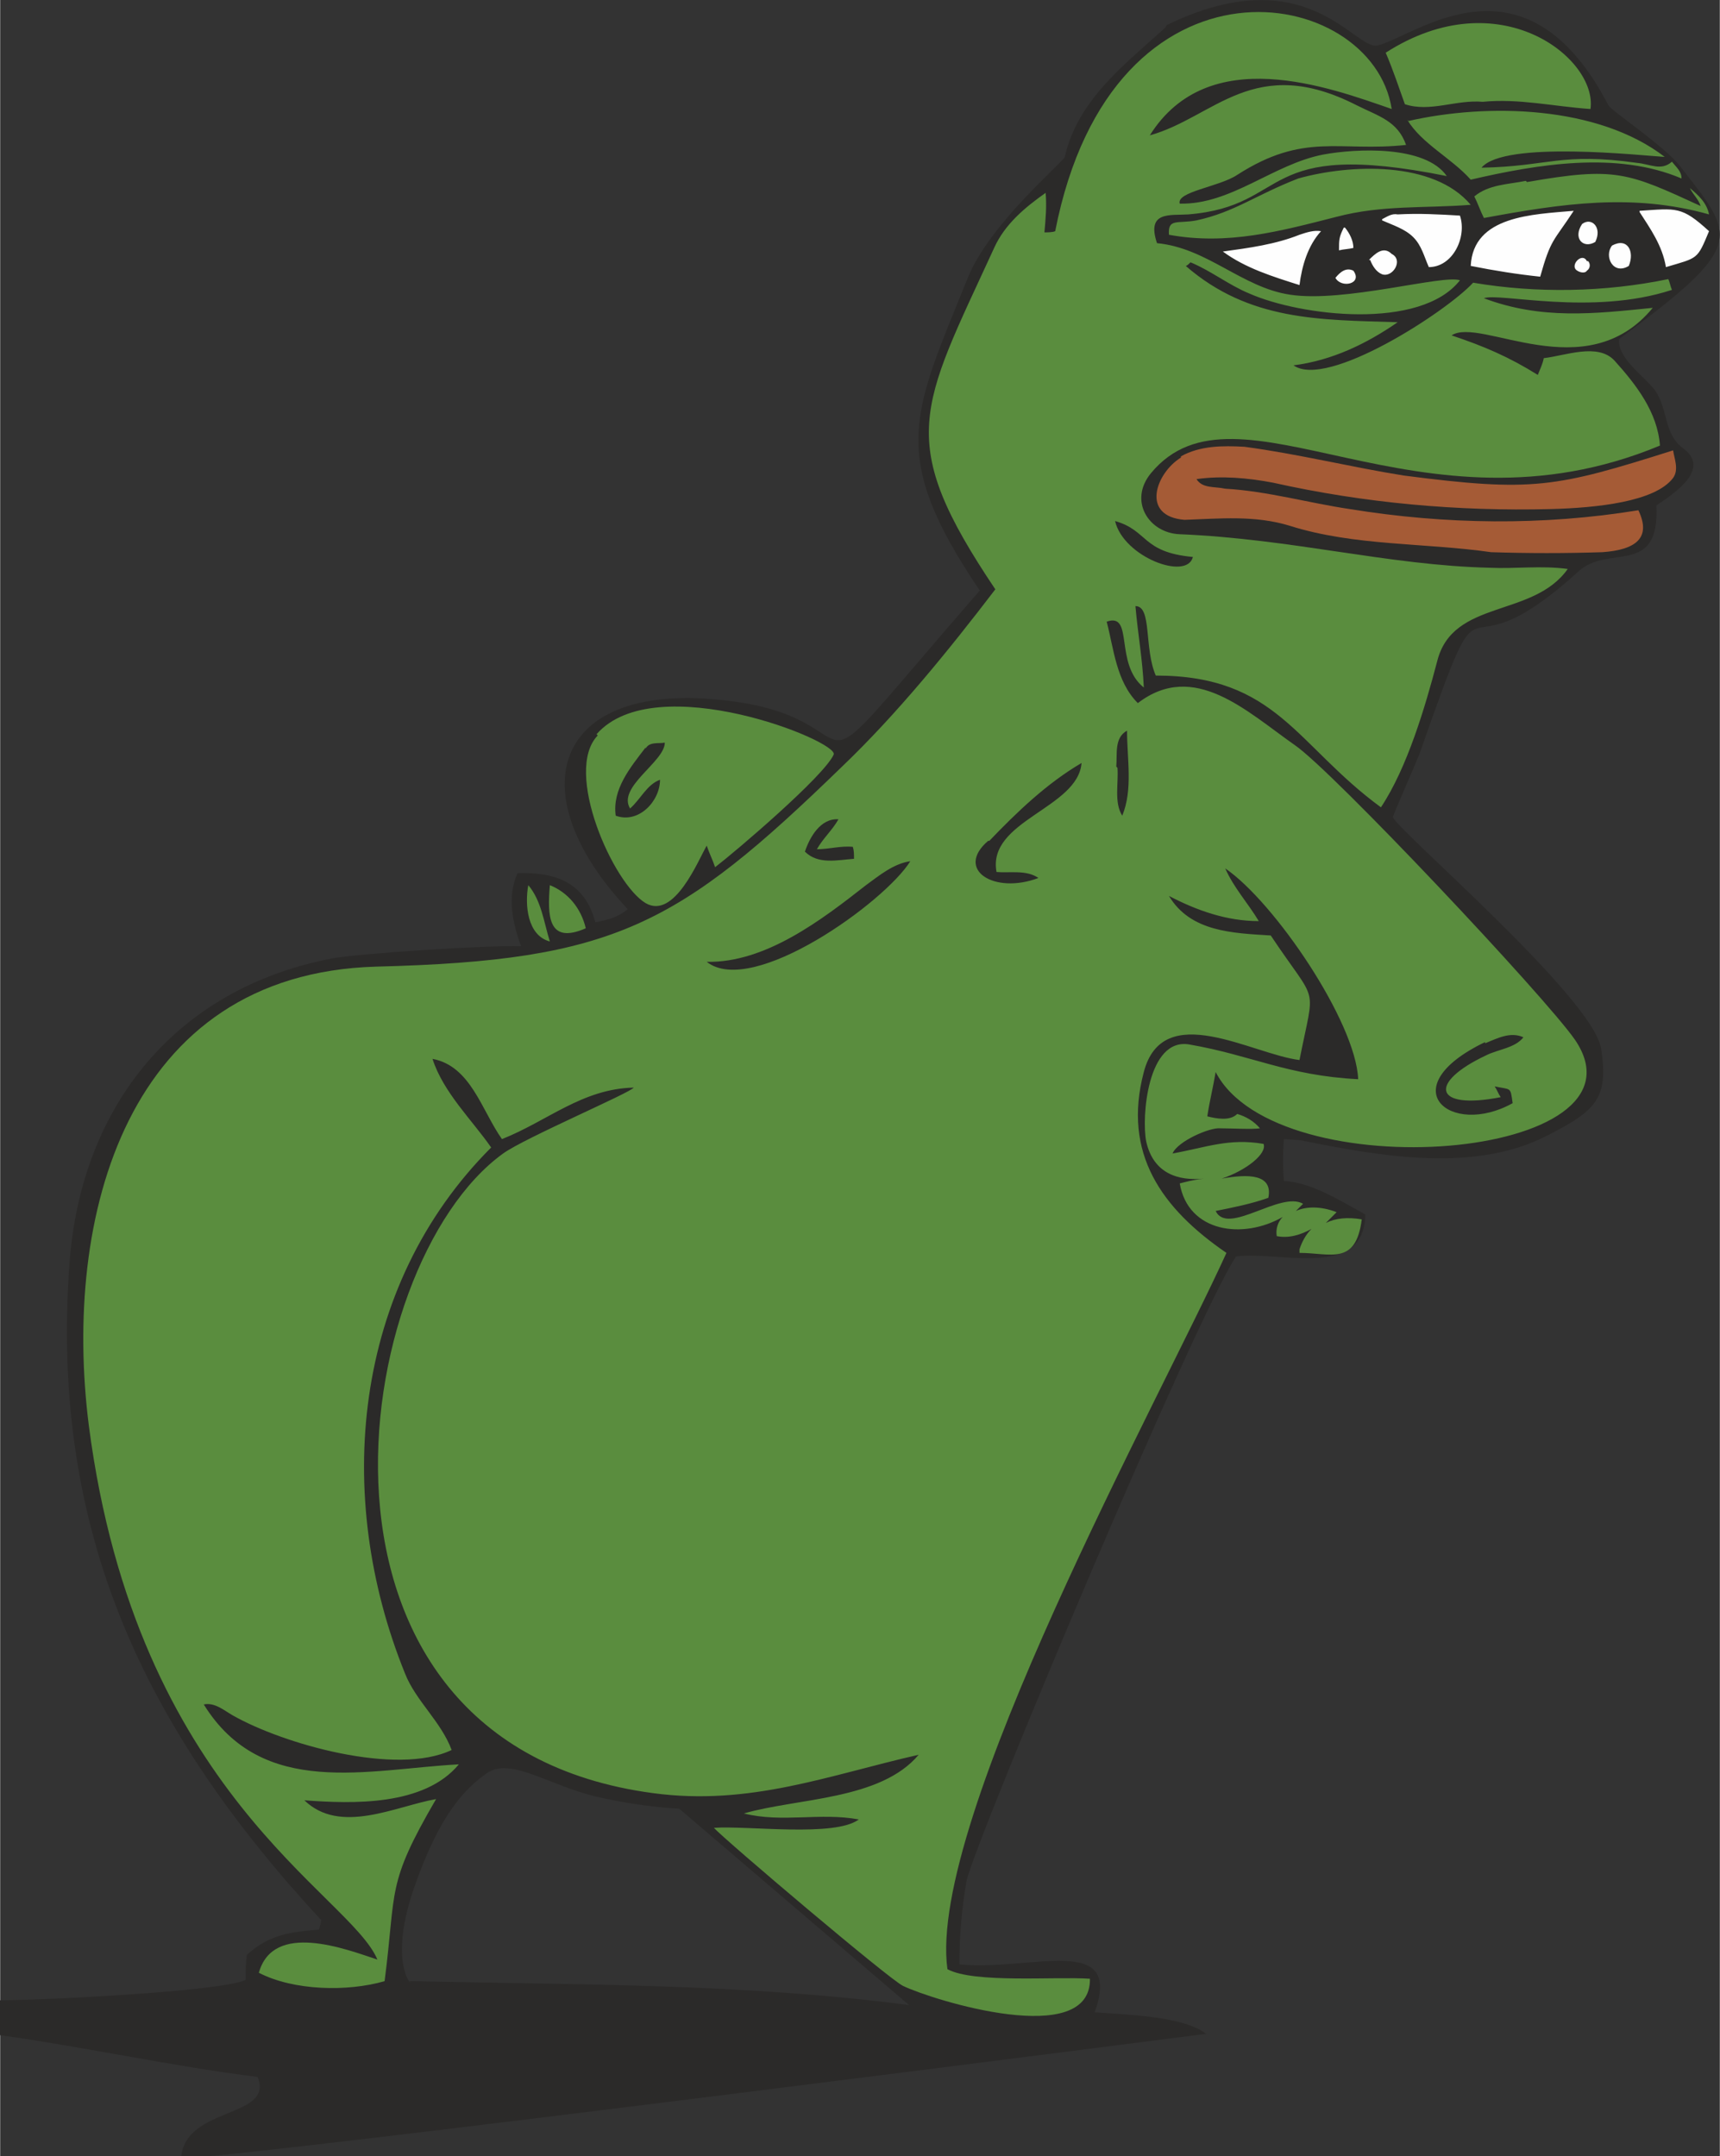 <?xml version="1.0" encoding="UTF-8"?>
<!DOCTYPE svg PUBLIC "-//W3C//DTD SVG 1.1//EN" "http://www.w3.org/Graphics/SVG/1.1/DTD/svg11.dtd">
<!-- Creator: CorelDRAW 2020 (64-Bit) -->
<svg xmlns="http://www.w3.org/2000/svg" xml:space="preserve" width="64.827mm" height="81.242mm" version="1.1" style="shape-rendering:geometricPrecision; text-rendering:geometricPrecision; image-rendering:optimizeQuality; fill-rule:evenodd; clip-rule:evenodd"
viewBox="0 0 1.436 1.8"
 xmlns:xlink="http://www.w3.org/1999/xlink"
 xmlns:xodm="http://www.corel.com/coreldraw/odm/2003">
 <rect x="0" y="0" width="1.436" height="1.8" fill="#333333" stroke="none"/>
 <defs>
  <style type="text/css">
   <![CDATA[
    .fil0 {fill:#2B2A29}
    .fil2 {fill:#FEFEFE;fill-rule:nonzero}
    .fil1 {fill:#5A8D3E;fill-rule:nonzero}
    .fil3 {fill:#A55B36;fill-rule:nonzero}
   ]]>
  </style>
 </defs>
 <g id="Слой_x0020_1">
  <path class="fil0" d="M0.974 0.021c0.117,-0.057 0.157,0.021 0.176,0.017 0.031,-0.007 0.123,-0.085 0.193,0.05 0.003,0.005 0.047,0.034 0.06,0.051 0.046,0.059 0.056,0.065 -0.051,0.144 -0.002,0.016 0.021,0.031 0.03,0.043 0.011,0.016 0.007,0.036 0.023,0.048 0.025,0.018 -0.009,0.039 -0.022,0.048 0.003,0.06 -0.04,0.032 -0.065,0.055 -0.11,0.1 -0.071,-0.024 -0.133,0.153 -0.002,0.005 -0.022,0.051 -0.022,0.052 0,0.008 0.168,0.151 0.174,0.194 0.006,0.041 -0.004,0.051 -0.045,0.072 -0.06,0.031 -0.137,0.018 -0.206,0.004l-0.014 -0.001c-0.001,0.012 -0.001,0.023 0,0.035 0.023,0.001 0.048,0.017 0.068,0.028 -0.001,0.055 -0.072,0.03 -0.108,0.035 -0.034,0.051 -0.215,0.481 -0.225,0.521 -0.004,0.023 -0.006,0.046 -0.006,0.07 0.059,0.006 0.137,-0.027 0.113,0.04 0.025,0.002 0.074,0.003 0.093,0.018 -0,0 -0.793,0.102 -0.856,0.104 0.003,-0.044 0.078,-0.033 0.064,-0.068 -0.072,-0.009 -0.144,-0.025 -0.216,-0.035l0 -0.029c0.033,0 0.184,-0.007 0.206,-0.017 0,-0.007 0,-0.014 0.001,-0.021 0.019,-0.017 0.036,-0.019 0.06,-0.021 0.001,-0.002 0.002,-0.006 0.002,-0.008 -0.147,-0.159 -0.227,-0.324 -0.21,-0.55 0.01,-0.129 0.088,-0.228 0.22,-0.253 0.023,-0.004 0.128,-0.011 0.157,-0.01 -0.007,-0.019 -0.012,-0.041 -0.003,-0.061 0.031,-0.001 0.056,0.007 0.065,0.041 0.01,-0.002 0.019,-0.004 0.027,-0.011 -0.094,-0.1 -0.061,-0.195 0.091,-0.173 0.125,0.018 0.037,0.098 0.203,-0.093 -0.077,-0.114 -0.056,-0.147 -0.01,-0.261 0.018,-0.045 0.08,-0.097 0.081,-0.101 0.011,-0.048 0.05,-0.077 0.084,-0.108zm-0.632 1.634c0,0 -0.017,-0.02 0.004,-0.08 0.021,-0.06 0.042,-0.082 0.061,-0.095 0.02,-0.013 0.052,0.011 0.091,0.02 0.039,0.009 0.069,0.01 0.069,0.01l0.192 0.164c-0.136,-0.018 -0.279,-0.017 -0.417,-0.02z"/>
  <path class="fil1" d="M1.157 0.044c0.095,-0.061 0.177,0.005 0.171,0.047 -0.03,-0.002 -0.06,-0.009 -0.09,-0.006 -0.022,-0.002 -0.044,0.009 -0.065,0.002 -0.005,-0.014 -0.01,-0.029 -0.016,-0.043zm-0.072 0.999c0.002,-0.006 0.005,-0.012 0.01,-0.017 -0.009,0.005 -0.019,0.008 -0.029,0.006 -0.001,-0.006 0.001,-0.012 0.005,-0.016 -0.033,0.019 -0.079,0.013 -0.086,-0.028 0.004,-0.001 0.011,-0.003 0.02,-0.004 -0.021,0.002 -0.042,-0.004 -0.048,-0.031 -0.004,-0.02 0.001,-0.087 0.036,-0.081 0.052,0.009 0.082,0.026 0.141,0.029 -0.002,-0.048 -0.07,-0.148 -0.111,-0.176 0.007,0.016 0.019,0.029 0.028,0.044 -0.027,0 -0.052,-0.009 -0.075,-0.021 0.018,0.03 0.053,0.031 0.085,0.033 0.04,0.06 0.037,0.038 0.024,0.104 -0.04,-0.005 -0.114,-0.051 -0.13,0.01 -0.018,0.068 0.015,0.114 0.069,0.151 -0.055,0.121 -0.25,0.474 -0.233,0.598 0.022,0.012 0.09,0.006 0.119,0.008 0.001,0.059 -0.131,0.018 -0.156,0.006 -0.011,-0.005 -0.149,-0.122 -0.158,-0.132 0.028,-0.002 0.101,0.008 0.121,-0.007 -0.032,-0.006 -0.064,0.003 -0.096,-0.005 0.045,-0.013 0.114,-0.011 0.146,-0.049 -0.075,0.017 -0.141,0.043 -0.222,0.032 -0.314,-0.042 -0.254,-0.441 -0.125,-0.534 0.018,-0.013 0.107,-0.051 0.109,-0.055 -0.043,0.001 -0.072,0.028 -0.11,0.043 -0.017,-0.024 -0.026,-0.061 -0.058,-0.067 0.009,0.028 0.033,0.051 0.049,0.074 -0.116,0.116 -0.132,0.291 -0.072,0.439 0.009,0.023 0.03,0.04 0.039,0.064 -0.046,0.022 -0.141,-0.005 -0.183,-0.029 -0.007,-0.004 -0.015,-0.011 -0.024,-0.009 0.049,0.079 0.137,0.054 0.213,0.05 -0.029,0.035 -0.089,0.033 -0.129,0.03 0.03,0.029 0.076,0.005 0.11,-0.001 -0.042,0.072 -0.033,0.075 -0.043,0.152 -0.031,0.009 -0.076,0.008 -0.105,-0.007 0.012,-0.043 0.072,-0.02 0.099,-0.011 -0.023,-0.055 -0.201,-0.138 -0.241,-0.446 -0.022,-0.174 0.031,-0.377 0.24,-0.383 0.199,-0.005 0.252,-0.034 0.389,-0.167 0.046,-0.044 0.089,-0.097 0.128,-0.148 -0.084,-0.125 -0.063,-0.15 -0.001,-0.285 0.009,-0.02 0.026,-0.034 0.043,-0.046 0.001,0.011 0,0.022 -0.001,0.033 0.002,-0 0.007,-0 0.009,-0.001 0.048,-0.245 0.265,-0.206 0.281,-0.102 -0.052,-0.018 -0.153,-0.056 -0.202,0.022 0.054,-0.015 0.087,-0.069 0.173,-0.025 0.018,0.009 0.034,0.013 0.041,0.033 -0.056,0.006 -0.085,-0.011 -0.141,0.025 -0.015,0.01 -0.051,0.014 -0.048,0.024 0.043,0.001 0.078,-0.033 0.12,-0.041 0.027,-0.005 0.085,-0.008 0.103,0.018 -0.159,-0.032 -0.129,0.025 -0.216,0.032 -0.015,0.001 -0.035,-0.003 -0.026,0.024 0.042,0.004 0.071,0.037 0.111,0.043 0.045,0.007 0.128,-0.017 0.142,-0.012 -0.033,0.042 -0.133,0.03 -0.176,0.011 -0.017,-0.007 -0.032,-0.019 -0.049,-0.026 -0.001,0.001 -0.003,0.003 -0.004,0.003 0.053,0.046 0.112,0.045 0.177,0.047 -0.026,0.018 -0.055,0.032 -0.087,0.036 0.028,0.02 0.128,-0.045 0.15,-0.069 0.053,0.009 0.11,0.008 0.163,-0.003 0.001,0.002 0.002,0.007 0.003,0.009 -0.067,0.022 -0.145,0.002 -0.157,0.007 0.048,0.018 0.092,0.013 0.141,0.008 -0.056,0.068 -0.144,0.007 -0.168,0.023 0.027,0.009 0.048,0.018 0.072,0.033 0.002,-0.005 0.004,-0.009 0.005,-0.014 0.018,-0.002 0.045,-0.013 0.059,0.002 0.018,0.02 0.036,0.043 0.038,0.071 -0.202,0.084 -0.353,-0.064 -0.425,0.023 -0.019,0.023 -0.002,0.05 0.024,0.051 0.095,0.004 0.174,0.026 0.259,0.028 0.021,0.001 0.043,-0.002 0.065,0.001 -0.029,0.041 -0.096,0.025 -0.109,0.077 -0.01,0.038 -0.025,0.089 -0.047,0.122 -0.071,-0.052 -0.087,-0.11 -0.188,-0.11 -0.01,-0.023 -0.003,-0.058 -0.017,-0.058 0.002,0.023 0.006,0.045 0.007,0.068 -0.025,-0.02 -0.008,-0.063 -0.031,-0.055 0.006,0.023 0.008,0.05 0.026,0.068 0.047,-0.036 0.091,0.007 0.131,0.035 0.031,0.021 0.209,0.21 0.234,0.246 0.069,0.101 -0.249,0.126 -0.3,0.027 -0.002,0.012 -0.005,0.024 -0.007,0.037 0.008,0.002 0.019,0.004 0.025,-0.002 0.007,0.002 0.014,0.006 0.019,0.012 -0.007,0.001 -0.023,0 -0.033,-0 -0.009,-0.001 -0.036,0.011 -0.04,0.021 0.028,-0.005 0.047,-0.013 0.076,-0.008 0.003,0.008 -0.014,0.022 -0.035,0.029 0.022,-0.004 0.043,-0.004 0.039,0.016 -0.014,0.005 -0.029,0.008 -0.044,0.011 0.01,0.021 0.054,-0.017 0.073,-0.006 -0.002,0.002 -0.004,0.004 -0.006,0.006 0.009,-0.004 0.021,-0.004 0.034,0.001 -0.003,0.003 -0.006,0.006 -0.009,0.009 0.008,-0.004 0.018,-0.005 0.03,-0.003 -0.005,0.039 -0.026,0.028 -0.052,0.028zm-0.001 -0.894c0.043,-0.012 0.113,-0.015 0.144,0.022 -0.039,0.003 -0.074,0 -0.112,0.01 -0.047,0.012 -0.091,0.024 -0.14,0.015 -0.001,-0.014 0.007,-0.009 0.023,-0.012 0.032,-0.007 0.049,-0.021 0.085,-0.035zm0.191 0.003c0.074,-0.013 0.084,-0.008 0.145,0.02 -0.002,-0.006 -0.006,-0.009 -0.009,-0.015 0.007,0.006 0.014,0.012 0.016,0.022 -0.064,-0.018 -0.123,-0.009 -0.188,0.003 -0.003,-0.006 -0.005,-0.012 -0.008,-0.018 0.012,-0.01 0.028,-0.01 0.043,-0.013zm-0.777 0.461c0.049,-0.056 0.203,0.006 0.198,0.017 -0.008,0.018 -0.082,0.081 -0.099,0.094 -0.002,-0.006 -0.005,-0.012 -0.007,-0.018 -0.007,0.012 -0.027,0.062 -0.051,0.048 -0.027,-0.016 -0.069,-0.11 -0.04,-0.14zm-0.057 0.126c0.011,0.013 0.013,0.031 0.018,0.047 -0.019,-0.005 -0.021,-0.031 -0.018,-0.047zm0.018 -0c0.015,0.006 0.026,0.019 0.03,0.036 -0.032,0.014 -0.032,-0.011 -0.03,-0.036zm0.08 -0.115c-0.013,0.017 -0.028,0.035 -0.025,0.057 0.019,0.007 0.037,-0.012 0.037,-0.03 -0.011,0.004 -0.016,0.016 -0.025,0.024 -0.011,-0.018 0.029,-0.039 0.029,-0.055 -0.005,0.001 -0.013,-0.001 -0.016,0.005zm0.637 -0.523c0.066,-0.015 0.158,-0.013 0.214,0.03 -0.018,-0.001 -0.134,-0.014 -0.153,0.009 0.056,-0.001 0.066,-0.013 0.13,-0.004 0.011,0.001 0.02,0.007 0.029,-0.001 0.004,0.005 0.008,0.008 0.008,0.014 -0.054,-0.023 -0.12,-0.012 -0.176,0.001 -0.016,-0.018 -0.041,-0.03 -0.053,-0.05zm-0.245 0.334c0.007,0.03 0.06,0.05 0.065,0.03 -0.043,-0.004 -0.037,-0.022 -0.065,-0.03zm0.002 0.206c0.001,0.013 -0.003,0.029 0.004,0.04 0.009,-0.022 0.004,-0.047 0.004,-0.071 -0.011,0.006 -0.008,0.02 -0.009,0.03zm-0.108 0.061c-0.028,0.024 0.005,0.045 0.042,0.031 -0.01,-0.007 -0.024,-0.004 -0.035,-0.005 -0.008,-0.043 0.068,-0.053 0.071,-0.091 -0.029,0.017 -0.054,0.041 -0.077,0.065zm-0.153 0.009c0.011,0.011 0.027,0.007 0.041,0.006 0,-0.004 0,-0.007 -0.001,-0.01 -0.01,-0.001 -0.02,0.002 -0.03,0.002 0.005,-0.009 0.013,-0.016 0.018,-0.025 -0.015,-0.001 -0.024,0.015 -0.028,0.027zm0.051 0.028c-0.037,0.029 -0.084,0.065 -0.133,0.064 0.038,0.03 0.149,-0.05 0.17,-0.084 -0.014,0.002 -0.026,0.012 -0.037,0.02zm0.517 0.131c-0.079,0.038 -0.029,0.08 0.023,0.051 -0.002,-0.014 -0.001,-0.011 -0.015,-0.014 0.002,0.003 0.003,0.006 0.005,0.009 -0.056,0.011 -0.061,-0.012 -0.012,-0.035 0.01,-0.005 0.024,-0.006 0.031,-0.015 -0.011,-0.005 -0.022,0.001 -0.032,0.005z"/>
  <path class="fil2" d="M1.326 0.218c0.002,0.002 0.002,0.006 -0.001,0.008 -0.001,0.002 -0.005,0.002 -0.008,-0 -0.007,-0.004 0.004,-0.016 0.008,-0.008zm-0.203 -0.028c0.004,0.005 0.007,0.011 0.007,0.017 -0.004,0.001 -0.008,0.001 -0.012,0.002 0,-0.009 -0,-0.011 0.004,-0.019zm0.031 -0.007c0.004,-0.002 0.008,-0.005 0.013,-0.004 0.018,-0.001 0.035,0 0.052,0.001 0.006,0.018 -0.006,0.043 -0.026,0.043 -0.004,-0.009 -0.006,-0.018 -0.013,-0.025 -0.007,-0.007 -0.017,-0.01 -0.026,-0.014zm0.16 -0.007c-0.017,0.026 -0.019,0.023 -0.028,0.055 -0.019,-0.002 -0.038,-0.005 -0.058,-0.009 0.002,-0.042 0.052,-0.043 0.086,-0.046zm0.055 -0c0.031,-0.002 0.035,-0.004 0.058,0.017 -0.01,0.024 -0.009,0.022 -0.036,0.03 -0.003,-0.018 -0.013,-0.032 -0.022,-0.046zm-0.048 0.011c0.008,-0.006 0.017,0.003 0.011,0.015 -0.01,0.006 -0.019,-0.003 -0.011,-0.015zm-0.236 0.009c0.006,-0.002 0.012,-0.004 0.018,-0.003 -0.011,0.012 -0.016,0.029 -0.018,0.045 -0.022,-0.007 -0.045,-0.014 -0.064,-0.028 0.022,-0.003 0.044,-0.006 0.064,-0.014zm0.261 0.009c0.013,-0.007 0.019,0.005 0.014,0.017 -0.013,0.008 -0.021,-0.008 -0.014,-0.017zm-0.203 0.012c0.005,-0.005 0.012,-0.012 0.019,-0.005 0.01,0.005 0.001,0.02 -0.008,0.017 -0.005,-0.002 -0.008,-0.007 -0.01,-0.012zm-0.028 0.015c0.004,-0.005 0.009,-0.009 0.015,-0.006 0.008,0.011 -0.01,0.015 -0.015,0.006z"/>
  <path class="fil3" d="M0.986 0.381c0.016,-0.009 0.035,-0.009 0.053,-0.008 0.045,0.006 0.089,0.017 0.133,0.024 0.108,0.014 0.127,0.01 0.225,-0.021 0.001,0.007 0.005,0.016 -0,0.023 -0.015,0.02 -0.064,0.025 -0.102,0.026 -0.078,0.002 -0.156,-0.005 -0.232,-0.022 -0.021,-0.004 -0.043,-0.006 -0.064,-0.003 0.005,0.008 0.015,0.006 0.024,0.008 0.035,0.002 0.07,0.012 0.104,0.017 0.08,0.013 0.161,0.014 0.241,0.001 0.011,0.023 -0.002,0.033 -0.03,0.035 -0.031,0.001 -0.062,0.001 -0.093,-0 -0.056,-0.008 -0.114,-0.005 -0.168,-0.022 -0.029,-0.009 -0.059,-0.006 -0.088,-0.005 -0.037,-0.003 -0.024,-0.039 -0.003,-0.052z"/>
 </g>
</svg>
